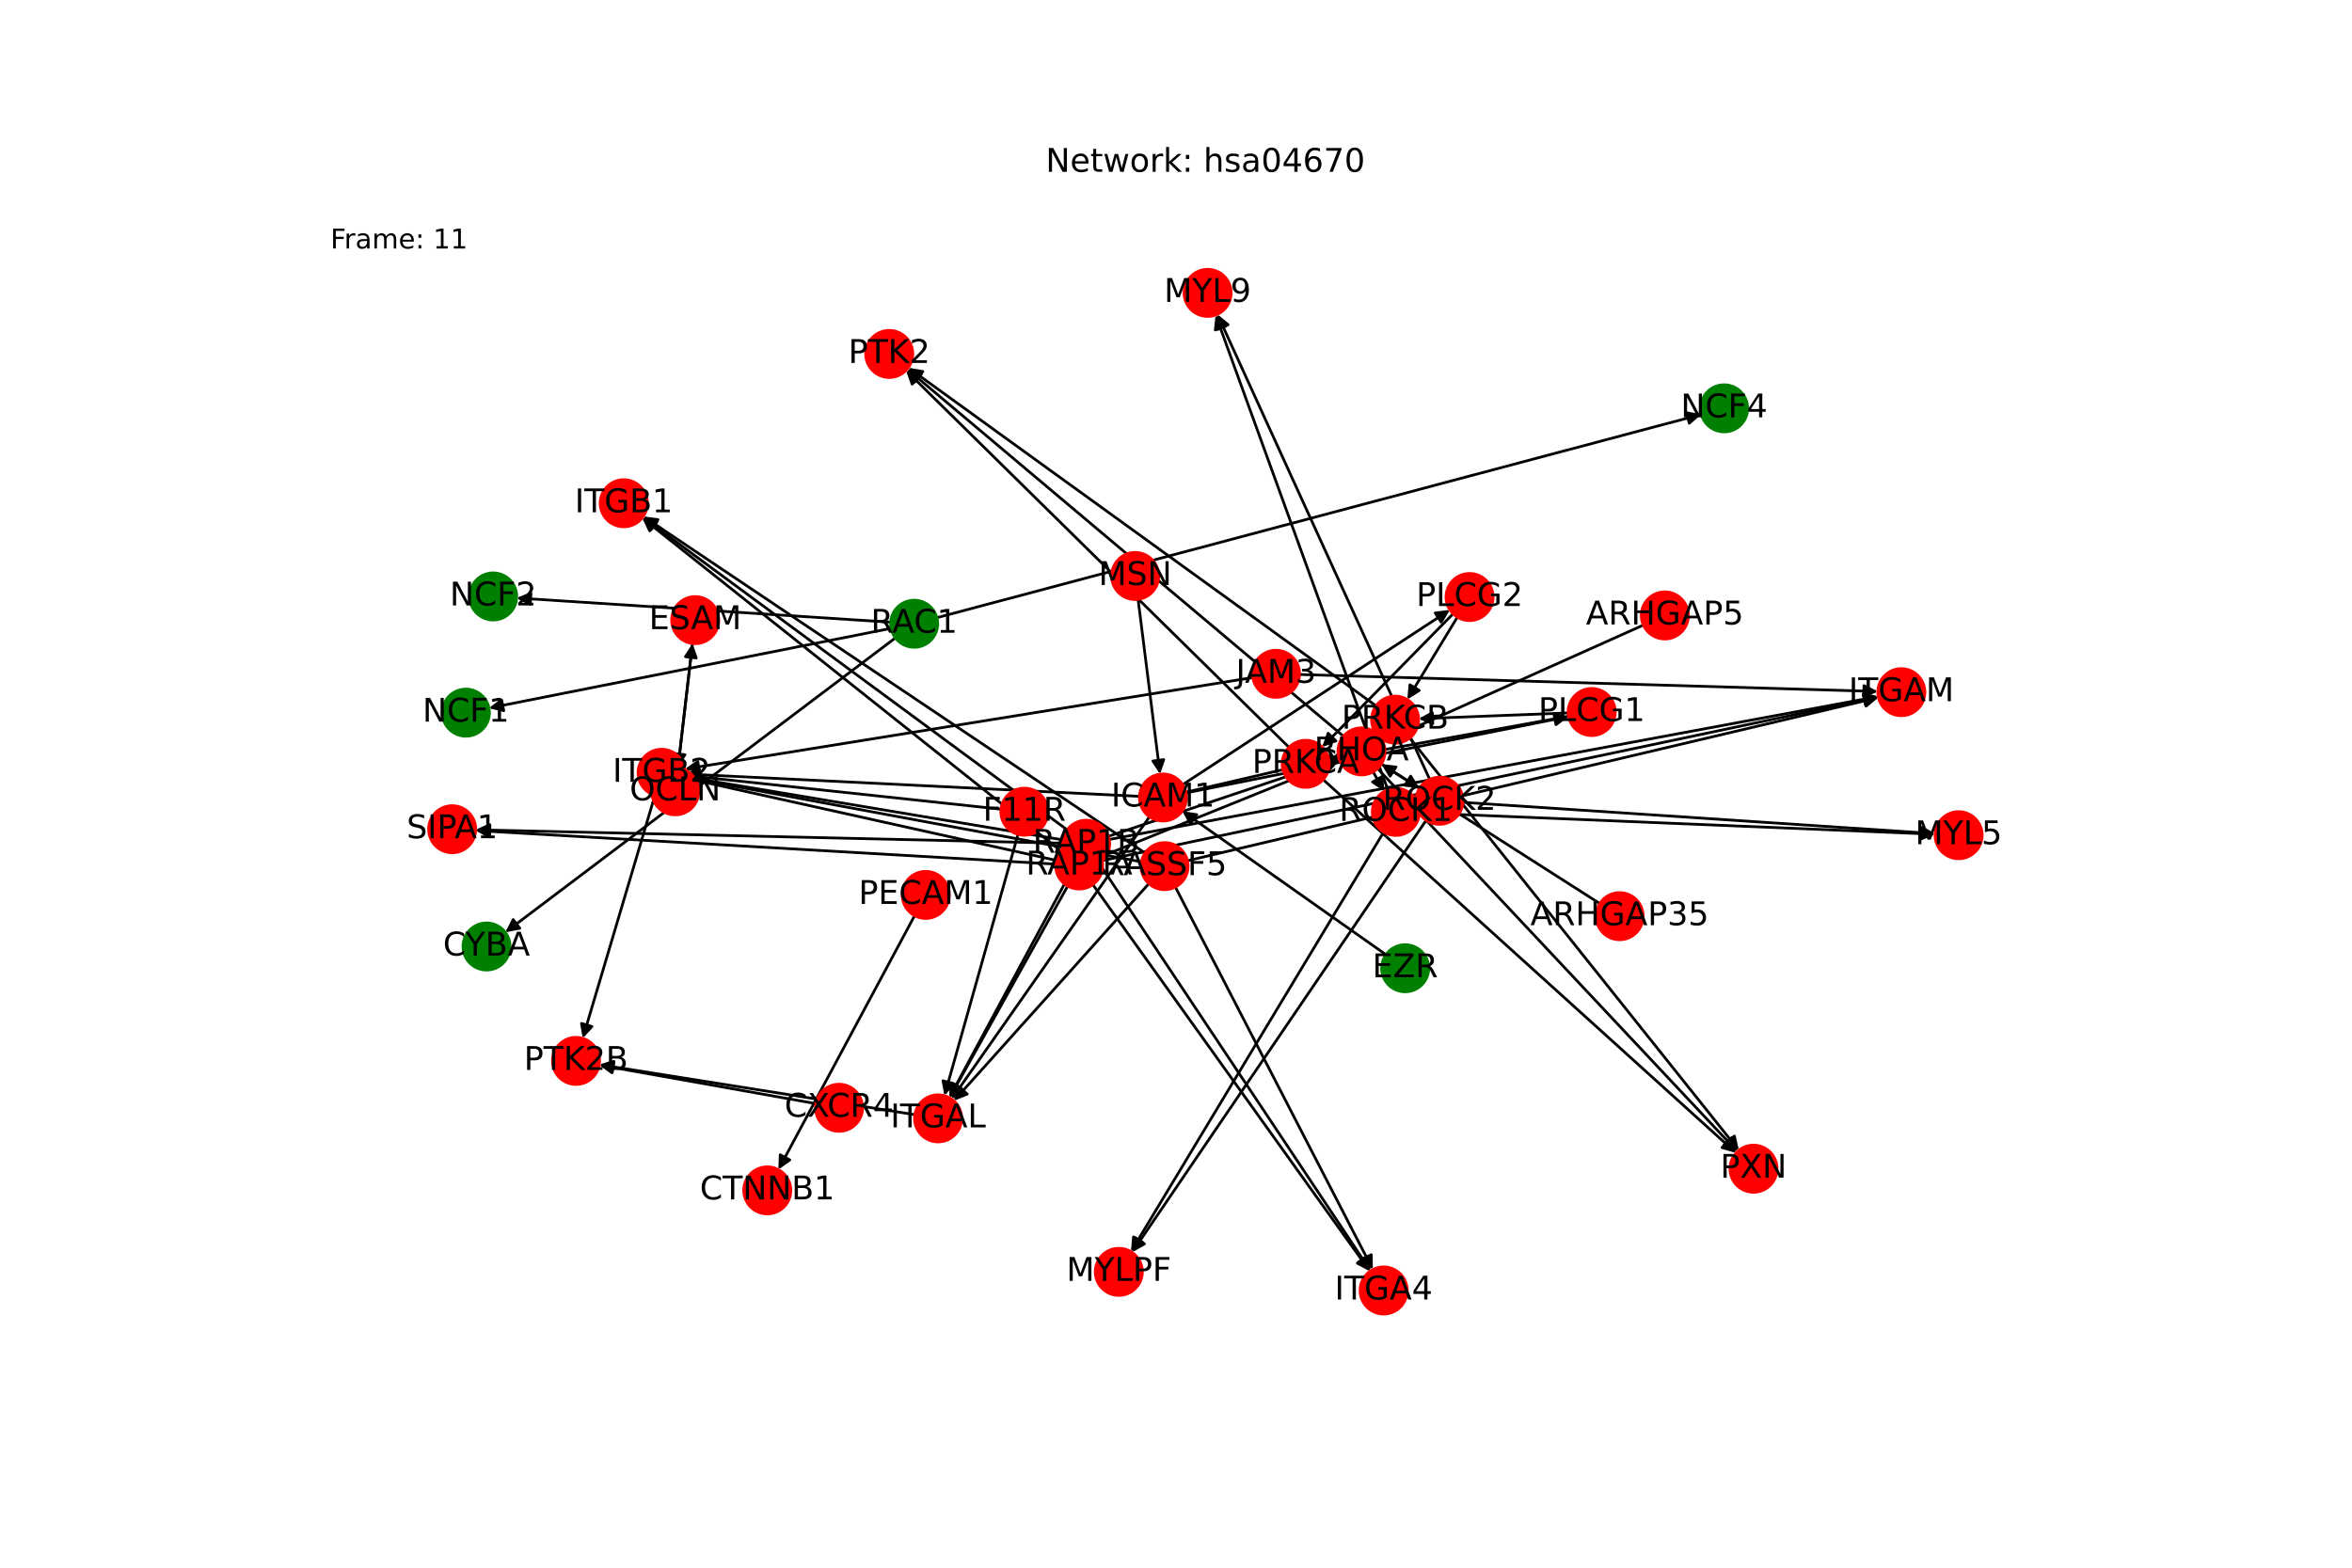<?xml version="1.0" encoding="utf-8" standalone="no"?>
<!DOCTYPE svg PUBLIC "-//W3C//DTD SVG 1.1//EN"
  "http://www.w3.org/Graphics/SVG/1.1/DTD/svg11.dtd">
<!-- Created with matplotlib (https://matplotlib.org/) -->
<svg height="576pt" version="1.1" viewBox="0 0 864 576" width="864pt" xmlns="http://www.w3.org/2000/svg" xmlns:xlink="http://www.w3.org/1999/xlink">
 <defs>
  <style type="text/css">*{stroke-linecap:butt;stroke-linejoin:round;}</style>
 </defs>
 <g id="figure_1">
  <g id="patch_1">
   <path d="M 0 576 
L 864 576 
L 864 0 
L 0 0 
z
" style="fill:#ffffff;"/>
  </g>
  <g id="axes_1">
   <g id="patch_2">
    <path clip-path="url(#p245604f7c2)" d="M 335.976 336.434 
Q 310.963 383.085 286.477 428.751 
" style="fill:none;stroke:#000000;stroke-linecap:round;"/>
    <path clip-path="url(#p245604f7c2)" d="M 290.13 426.171 
L 286.477 428.751 
L 286.605 424.28 
L 290.13 426.171 
z
" style="stroke:#000000;stroke-linecap:round;"/>
   </g>
   <g id="patch_3">
    <path clip-path="url(#p245604f7c2)" d="M 240.576 292.242 
Q 227.323 336.868 214.387 380.423 
" style="fill:none;stroke:#000000;stroke-linecap:round;"/>
    <path clip-path="url(#p245604f7c2)" d="M 217.443 377.158 
L 214.387 380.423 
L 213.609 376.019 
L 217.443 377.158 
z
" style="stroke:#000000;stroke-linecap:round;"/>
   </g>
   <g id="patch_4">
    <path clip-path="url(#p245604f7c2)" d="M 367.698 297.314 
Q 309.674 291.09 252.762 284.985 
" style="fill:none;stroke:#000000;stroke-linecap:round;"/>
    <path clip-path="url(#p245604f7c2)" d="M 256.526 287.401 
L 252.762 284.985 
L 256.952 283.423 
L 256.526 287.401 
z
" style="stroke:#000000;stroke-linecap:round;"/>
   </g>
   <g id="patch_5">
    <path clip-path="url(#p245604f7c2)" d="M 373.962 306.576 
Q 360.459 354.571 347.259 401.491 
" style="fill:none;stroke:#000000;stroke-linecap:round;"/>
    <path clip-path="url(#p245604f7c2)" d="M 350.268 398.182 
L 347.259 401.491 
L 346.417 397.099 
L 350.268 398.182 
z
" style="stroke:#000000;stroke-linecap:round;"/>
   </g>
   <g id="patch_6">
    <path clip-path="url(#p245604f7c2)" d="M 336.058 409.549 
Q 278.105 400.352 221.257 391.33 
" style="fill:none;stroke:#000000;stroke-linecap:round;"/>
    <path clip-path="url(#p245604f7c2)" d="M 224.894 393.932 
L 221.257 391.33 
L 225.521 389.982 
L 224.894 393.932 
z
" style="stroke:#000000;stroke-linecap:round;"/>
   </g>
   <g id="patch_7">
    <path clip-path="url(#p245604f7c2)" d="M 493.507 270.502 
Q 413.394 203.063 334.136 136.343 
" style="fill:none;stroke:#000000;stroke-linecap:round;"/>
    <path clip-path="url(#p245604f7c2)" d="M 335.908 140.449 
L 334.136 136.343 
L 338.484 137.389 
L 335.908 140.449 
z
" style="stroke:#000000;stroke-linecap:round;"/>
   </g>
   <g id="patch_8">
    <path clip-path="url(#p245604f7c2)" d="M 506.064 282.394 
Q 572.143 352.747 637.456 422.284 
" style="fill:none;stroke:#000000;stroke-linecap:round;"/>
    <path clip-path="url(#p245604f7c2)" d="M 636.175 417.999 
L 637.456 422.284 
L 633.26 420.738 
L 636.175 417.999 
z
" style="stroke:#000000;stroke-linecap:round;"/>
   </g>
   <g id="patch_9">
    <path clip-path="url(#p245604f7c2)" d="M 504.411 283.606 
Q 506.447 287.187 507.931 289.797 
" style="fill:none;stroke:#000000;stroke-linecap:round;"/>
    <path clip-path="url(#p245604f7c2)" d="M 507.693 285.331 
L 507.931 289.797 
L 504.215 287.308 
L 507.693 285.331 
z
" style="stroke:#000000;stroke-linecap:round;"/>
   </g>
   <g id="patch_10">
    <path clip-path="url(#p245604f7c2)" d="M 507.451 280.715 
Q 514.455 285.151 520.514 288.988 
" style="fill:none;stroke:#000000;stroke-linecap:round;"/>
    <path clip-path="url(#p245604f7c2)" d="M 518.205 285.159 
L 520.514 288.988 
L 516.065 288.538 
L 518.205 285.159 
z
" style="stroke:#000000;stroke-linecap:round;"/>
   </g>
   <g id="patch_11">
    <path clip-path="url(#p245604f7c2)" d="M 460.189 248.947 
Q 355.891 265.756 252.697 282.387 
" style="fill:none;stroke:#000000;stroke-linecap:round;"/>
    <path clip-path="url(#p245604f7c2)" d="M 256.964 283.725 
L 252.697 282.387 
L 256.328 279.776 
L 256.964 283.725 
z
" style="stroke:#000000;stroke-linecap:round;"/>
   </g>
   <g id="patch_12">
    <path clip-path="url(#p245604f7c2)" d="M 477.394 247.823 
Q 583.591 250.945 688.671 254.034 
" style="fill:none;stroke:#000000;stroke-linecap:round;"/>
    <path clip-path="url(#p245604f7c2)" d="M 684.732 251.918 
L 688.671 254.034 
L 684.614 255.916 
L 684.732 251.918 
z
" style="stroke:#000000;stroke-linecap:round;"/>
   </g>
   <g id="patch_13">
    <path clip-path="url(#p245604f7c2)" d="M 328.901 234.391 
Q 257.27 288.469 186.532 341.873 
" style="fill:none;stroke:#000000;stroke-linecap:round;"/>
    <path clip-path="url(#p245604f7c2)" d="M 190.93 341.059 
L 186.532 341.873 
L 188.519 337.867 
L 190.93 341.059 
z
" style="stroke:#000000;stroke-linecap:round;"/>
   </g>
   <g id="patch_14">
    <path clip-path="url(#p245604f7c2)" d="M 327.17 228.614 
Q 258.49 224.162 190.924 219.782 
" style="fill:none;stroke:#000000;stroke-linecap:round;"/>
    <path clip-path="url(#p245604f7c2)" d="M 194.787 222.037 
L 190.924 219.782 
L 195.045 218.045 
L 194.787 222.037 
z
" style="stroke:#000000;stroke-linecap:round;"/>
   </g>
   <g id="patch_15">
    <path clip-path="url(#p245604f7c2)" d="M 327.316 230.859 
Q 253.479 245.507 180.739 259.938 
" style="fill:none;stroke:#000000;stroke-linecap:round;"/>
    <path clip-path="url(#p245604f7c2)" d="M 185.052 261.121 
L 180.739 259.938 
L 184.273 257.198 
L 185.052 261.121 
z
" style="stroke:#000000;stroke-linecap:round;"/>
   </g>
   <g id="patch_16">
    <path clip-path="url(#p245604f7c2)" d="M 344.179 226.948 
Q 484.579 189.602 623.899 152.543 
" style="fill:none;stroke:#000000;stroke-linecap:round;"/>
    <path clip-path="url(#p245604f7c2)" d="M 619.519 151.639 
L 623.899 152.543 
L 620.547 155.504 
L 619.519 151.639 
z
" style="stroke:#000000;stroke-linecap:round;"/>
   </g>
   <g id="patch_17">
    <path clip-path="url(#p245604f7c2)" d="M 420.611 313.406 
Q 328.467 251.57 237.252 190.356 
" style="fill:none;stroke:#000000;stroke-linecap:round;"/>
    <path clip-path="url(#p245604f7c2)" d="M 239.459 194.246 
L 237.252 190.356 
L 241.688 190.925 
L 239.459 194.246 
z
" style="stroke:#000000;stroke-linecap:round;"/>
   </g>
   <g id="patch_18">
    <path clip-path="url(#p245604f7c2)" d="M 431.777 325.93 
Q 468.042 396.193 503.793 465.463 
" style="fill:none;stroke:#000000;stroke-linecap:round;"/>
    <path clip-path="url(#p245604f7c2)" d="M 503.736 460.991 
L 503.793 465.463 
L 500.181 462.825 
L 503.736 460.991 
z
" style="stroke:#000000;stroke-linecap:round;"/>
   </g>
   <g id="patch_19">
    <path clip-path="url(#p245604f7c2)" d="M 422.019 324.679 
Q 386.207 364.57 351.142 403.63 
" style="fill:none;stroke:#000000;stroke-linecap:round;"/>
    <path clip-path="url(#p245604f7c2)" d="M 355.303 401.989 
L 351.142 403.63 
L 352.326 399.317 
L 355.303 401.989 
z
" style="stroke:#000000;stroke-linecap:round;"/>
   </g>
   <g id="patch_20">
    <path clip-path="url(#p245604f7c2)" d="M 419.288 316.653 
Q 335.423 301.088 252.657 285.727 
" style="fill:none;stroke:#000000;stroke-linecap:round;"/>
    <path clip-path="url(#p245604f7c2)" d="M 256.225 288.424 
L 252.657 285.727 
L 256.955 284.491 
L 256.225 288.424 
z
" style="stroke:#000000;stroke-linecap:round;"/>
   </g>
   <g id="patch_21">
    <path clip-path="url(#p245604f7c2)" d="M 436.234 316.243 
Q 563.125 286.278 688.929 256.57 
" style="fill:none;stroke:#000000;stroke-linecap:round;"/>
    <path clip-path="url(#p245604f7c2)" d="M 684.576 255.542 
L 688.929 256.57 
L 685.496 259.435 
L 684.576 255.542 
z
" style="stroke:#000000;stroke-linecap:round;"/>
   </g>
   <g id="patch_22">
    <path clip-path="url(#p245604f7c2)" d="M 299.699 405.498 
Q 259.914 398.408 221.229 391.514 
" style="fill:none;stroke:#000000;stroke-linecap:round;"/>
    <path clip-path="url(#p245604f7c2)" d="M 224.816 394.184 
L 221.229 391.514 
L 225.518 390.246 
L 224.816 394.184 
z
" style="stroke:#000000;stroke-linecap:round;"/>
   </g>
   <g id="patch_23">
    <path clip-path="url(#p245604f7c2)" d="M 422.249 300.111 
Q 385.914 351.963 350.22 402.9 
" style="fill:none;stroke:#000000;stroke-linecap:round;"/>
    <path clip-path="url(#p245604f7c2)" d="M 354.154 400.772 
L 350.22 402.9 
L 350.878 398.476 
L 354.154 400.772 
z
" style="stroke:#000000;stroke-linecap:round;"/>
   </g>
   <g id="patch_24">
    <path clip-path="url(#p245604f7c2)" d="M 418.57 292.594 
Q 335.13 288.481 252.806 284.424 
" style="fill:none;stroke:#000000;stroke-linecap:round;"/>
    <path clip-path="url(#p245604f7c2)" d="M 256.703 286.619 
L 252.806 284.424 
L 256.9 282.623 
L 256.703 286.619 
z
" style="stroke:#000000;stroke-linecap:round;"/>
   </g>
   <g id="patch_25">
    <path clip-path="url(#p245604f7c2)" d="M 435.651 291.06 
Q 463.675 284.55 490.61 278.292 
" style="fill:none;stroke:#000000;stroke-linecap:round;"/>
    <path clip-path="url(#p245604f7c2)" d="M 486.261 277.249 
L 490.61 278.292 
L 487.166 281.146 
L 486.261 277.249 
z
" style="stroke:#000000;stroke-linecap:round;"/>
   </g>
   <g id="patch_26">
    <path clip-path="url(#p245604f7c2)" d="M 435.71 291.326 
Q 505.96 277.316 575.114 263.524 
" style="fill:none;stroke:#000000;stroke-linecap:round;"/>
    <path clip-path="url(#p245604f7c2)" d="M 570.8 262.345 
L 575.114 263.524 
L 571.582 266.267 
L 570.8 262.345 
z
" style="stroke:#000000;stroke-linecap:round;"/>
   </g>
   <g id="patch_27">
    <path clip-path="url(#p245604f7c2)" d="M 434.466 288.279 
Q 483.532 256.187 531.663 224.707 
" style="fill:none;stroke:#000000;stroke-linecap:round;"/>
    <path clip-path="url(#p245604f7c2)" d="M 527.22 225.223 
L 531.663 224.707 
L 529.41 228.571 
L 527.22 225.223 
z
" style="stroke:#000000;stroke-linecap:round;"/>
   </g>
   <g id="patch_28">
    <path clip-path="url(#p245604f7c2)" d="M 249.043 282.144 
Q 251.712 259.294 254.251 237.554 
" style="fill:none;stroke:#000000;stroke-linecap:round;"/>
    <path clip-path="url(#p245604f7c2)" d="M 251.8 241.295 
L 254.251 237.554 
L 255.773 241.759 
L 251.8 241.295 
z
" style="stroke:#000000;stroke-linecap:round;"/>
   </g>
   <g id="patch_29">
    <path clip-path="url(#p245604f7c2)" d="M 254.38 236.447 
Q 251.711 259.298 249.172 281.038 
" style="fill:none;stroke:#000000;stroke-linecap:round;"/>
    <path clip-path="url(#p245604f7c2)" d="M 251.623 277.297 
L 249.172 281.038 
L 247.65 276.833 
L 251.623 277.297 
z
" style="stroke:#000000;stroke-linecap:round;"/>
   </g>
   <g id="patch_30">
    <path clip-path="url(#p245604f7c2)" d="M 521.416 298.657 
Q 616.128 302.585 709.724 306.467 
" style="fill:none;stroke:#000000;stroke-linecap:round;"/>
    <path clip-path="url(#p245604f7c2)" d="M 705.81 304.303 
L 709.724 306.467 
L 705.644 308.299 
L 705.81 304.303 
z
" style="stroke:#000000;stroke-linecap:round;"/>
   </g>
   <g id="patch_31">
    <path clip-path="url(#p245604f7c2)" d="M 509.81 290.153 
Q 478.188 202.951 446.948 116.8 
" style="fill:none;stroke:#000000;stroke-linecap:round;"/>
    <path clip-path="url(#p245604f7c2)" d="M 446.431 121.242 
L 446.948 116.8 
L 450.191 119.879 
L 446.431 121.242 
z
" style="stroke:#000000;stroke-linecap:round;"/>
   </g>
   <g id="patch_32">
    <path clip-path="url(#p245604f7c2)" d="M 508.296 305.717 
Q 461.88 382.798 416.042 458.922 
" style="fill:none;stroke:#000000;stroke-linecap:round;"/>
    <path clip-path="url(#p245604f7c2)" d="M 419.818 456.527 
L 416.042 458.922 
L 416.392 454.463 
L 419.818 456.527 
z
" style="stroke:#000000;stroke-linecap:round;"/>
   </g>
   <g id="patch_33">
    <path clip-path="url(#p245604f7c2)" d="M 537.416 294.794 
Q 624.133 300.547 709.735 306.225 
" style="fill:none;stroke:#000000;stroke-linecap:round;"/>
    <path clip-path="url(#p245604f7c2)" d="M 705.877 303.964 
L 709.735 306.225 
L 705.612 307.956 
L 705.877 303.964 
z
" style="stroke:#000000;stroke-linecap:round;"/>
   </g>
   <g id="patch_34">
    <path clip-path="url(#p245604f7c2)" d="M 525.18 286.342 
Q 486.195 200.914 447.674 116.504 
" style="fill:none;stroke:#000000;stroke-linecap:round;"/>
    <path clip-path="url(#p245604f7c2)" d="M 447.515 120.973 
L 447.674 116.504 
L 451.154 119.312 
L 447.515 120.973 
z
" style="stroke:#000000;stroke-linecap:round;"/>
   </g>
   <g id="patch_35">
    <path clip-path="url(#p245604f7c2)" d="M 523.904 301.381 
Q 469.888 380.759 416.5 459.212 
" style="fill:none;stroke:#000000;stroke-linecap:round;"/>
    <path clip-path="url(#p245604f7c2)" d="M 420.404 457.03 
L 416.5 459.212 
L 417.097 454.78 
L 420.404 457.03 
z
" style="stroke:#000000;stroke-linecap:round;"/>
   </g>
   <g id="patch_36">
    <path clip-path="url(#p245604f7c2)" d="M 473.481 274.573 
Q 403.153 205.346 333.622 136.904 
" style="fill:none;stroke:#000000;stroke-linecap:round;"/>
    <path clip-path="url(#p245604f7c2)" d="M 335.07 141.135 
L 333.622 136.904 
L 337.876 138.285 
L 335.07 141.135 
z
" style="stroke:#000000;stroke-linecap:round;"/>
   </g>
   <g id="patch_37">
    <path clip-path="url(#p245604f7c2)" d="M 486.074 286.456 
Q 561.9 355.028 636.896 422.851 
" style="fill:none;stroke:#000000;stroke-linecap:round;"/>
    <path clip-path="url(#p245604f7c2)" d="M 635.271 418.684 
L 636.896 422.851 
L 632.588 421.651 
L 635.271 418.684 
z
" style="stroke:#000000;stroke-linecap:round;"/>
   </g>
   <g id="patch_38">
    <path clip-path="url(#p245604f7c2)" d="M 505.471 259.338 
Q 419.572 197.229 334.58 135.775 
" style="fill:none;stroke:#000000;stroke-linecap:round;"/>
    <path clip-path="url(#p245604f7c2)" d="M 336.649 139.74 
L 334.58 135.775 
L 338.993 136.498 
L 336.649 139.74 
z
" style="stroke:#000000;stroke-linecap:round;"/>
   </g>
   <g id="patch_39">
    <path clip-path="url(#p245604f7c2)" d="M 517.891 271.183 
Q 578.32 346.912 638.051 421.768 
" style="fill:none;stroke:#000000;stroke-linecap:round;"/>
    <path clip-path="url(#p245604f7c2)" d="M 637.12 417.394 
L 638.051 421.768 
L 633.993 419.889 
L 637.12 417.394 
z
" style="stroke:#000000;stroke-linecap:round;"/>
   </g>
   <g id="patch_40">
    <path clip-path="url(#p245604f7c2)" d="M 587.657 331.965 
Q 547.545 306.353 508.375 281.343 
" style="fill:none;stroke:#000000;stroke-linecap:round;"/>
    <path clip-path="url(#p245604f7c2)" d="M 510.67 285.181 
L 508.375 281.343 
L 512.823 281.81 
L 510.67 285.181 
z
" style="stroke:#000000;stroke-linecap:round;"/>
   </g>
   <g id="patch_41">
    <path clip-path="url(#p245604f7c2)" d="M 603.668 229.666 
Q 555.852 251.102 509.055 272.08 
" style="fill:none;stroke:#000000;stroke-linecap:round;"/>
    <path clip-path="url(#p245604f7c2)" d="M 513.524 272.269 
L 509.055 272.08 
L 511.887 268.619 
L 513.524 272.269 
z
" style="stroke:#000000;stroke-linecap:round;"/>
   </g>
   <g id="patch_42">
    <path clip-path="url(#p245604f7c2)" d="M 389.645 312.607 
Q 312.777 251.453 236.785 190.996 
" style="fill:none;stroke:#000000;stroke-linecap:round;"/>
    <path clip-path="url(#p245604f7c2)" d="M 238.67 195.051 
L 236.785 190.996 
L 241.16 191.921 
L 238.67 195.051 
z
" style="stroke:#000000;stroke-linecap:round;"/>
   </g>
   <g id="patch_43">
    <path clip-path="url(#p245604f7c2)" d="M 401.465 325.039 
Q 452.35 396.075 502.583 466.202 
" style="fill:none;stroke:#000000;stroke-linecap:round;"/>
    <path clip-path="url(#p245604f7c2)" d="M 501.879 461.785 
L 502.583 466.202 
L 498.627 464.115 
L 501.879 461.785 
z
" style="stroke:#000000;stroke-linecap:round;"/>
   </g>
   <g id="patch_44">
    <path clip-path="url(#p245604f7c2)" d="M 392.205 325.56 
Q 370.517 364.45 349.374 402.363 
" style="fill:none;stroke:#000000;stroke-linecap:round;"/>
    <path clip-path="url(#p245604f7c2)" d="M 353.069 399.844 
L 349.374 402.363 
L 349.576 397.896 
L 353.069 399.844 
z
" style="stroke:#000000;stroke-linecap:round;"/>
   </g>
   <g id="patch_45">
    <path clip-path="url(#p245604f7c2)" d="M 387.964 316.12 
Q 319.728 300.97 252.584 286.062 
" style="fill:none;stroke:#000000;stroke-linecap:round;"/>
    <path clip-path="url(#p245604f7c2)" d="M 256.056 288.881 
L 252.584 286.062 
L 256.923 284.976 
L 256.056 288.881 
z
" style="stroke:#000000;stroke-linecap:round;"/>
   </g>
   <g id="patch_46">
    <path clip-path="url(#p245604f7c2)" d="M 404.897 316.211 
Q 547.437 286.16 688.883 256.338 
" style="fill:none;stroke:#000000;stroke-linecap:round;"/>
    <path clip-path="url(#p245604f7c2)" d="M 684.557 255.206 
L 688.883 256.338 
L 685.382 259.12 
L 684.557 255.206 
z
" style="stroke:#000000;stroke-linecap:round;"/>
   </g>
   <g id="patch_47">
    <path clip-path="url(#p245604f7c2)" d="M 404.451 314.753 
Q 448.279 297.038 491.069 279.743 
" style="fill:none;stroke:#000000;stroke-linecap:round;"/>
    <path clip-path="url(#p245604f7c2)" d="M 486.611 279.388 
L 491.069 279.743 
L 488.11 283.096 
L 486.611 279.388 
z
" style="stroke:#000000;stroke-linecap:round;"/>
   </g>
   <g id="patch_48">
    <path clip-path="url(#p245604f7c2)" d="M 387.773 317.498 
Q 281.264 311.335 175.871 305.237 
" style="fill:none;stroke:#000000;stroke-linecap:round;"/>
    <path clip-path="url(#p245604f7c2)" d="M 179.748 307.465 
L 175.871 305.237 
L 179.98 303.472 
L 179.748 307.465 
z
" style="stroke:#000000;stroke-linecap:round;"/>
   </g>
   <g id="patch_49">
    <path clip-path="url(#p245604f7c2)" d="M 392.008 304.881 
Q 314.056 247.462 237.005 190.706 
" style="fill:none;stroke:#000000;stroke-linecap:round;"/>
    <path clip-path="url(#p245604f7c2)" d="M 239.039 194.689 
L 237.005 190.706 
L 241.411 191.468 
L 239.039 194.689 
z
" style="stroke:#000000;stroke-linecap:round;"/>
   </g>
   <g id="patch_50">
    <path clip-path="url(#p245604f7c2)" d="M 403.783 317.229 
Q 453.63 392.086 502.857 466.012 
" style="fill:none;stroke:#000000;stroke-linecap:round;"/>
    <path clip-path="url(#p245604f7c2)" d="M 502.305 461.574 
L 502.857 466.012 
L 498.976 463.792 
L 502.305 461.574 
z
" style="stroke:#000000;stroke-linecap:round;"/>
   </g>
   <g id="patch_51">
    <path clip-path="url(#p245604f7c2)" d="M 394.872 317.645 
Q 371.796 360.463 349.25 402.297 
" style="fill:none;stroke:#000000;stroke-linecap:round;"/>
    <path clip-path="url(#p245604f7c2)" d="M 352.908 399.725 
L 349.25 402.297 
L 349.387 397.827 
L 352.908 399.725 
z
" style="stroke:#000000;stroke-linecap:round;"/>
   </g>
   <g id="patch_52">
    <path clip-path="url(#p245604f7c2)" d="M 390.44 308.59 
Q 321.012 296.981 252.686 285.556 
" style="fill:none;stroke:#000000;stroke-linecap:round;"/>
    <path clip-path="url(#p245604f7c2)" d="M 256.301 288.188 
L 252.686 285.556 
L 256.961 284.243 
L 256.301 288.188 
z
" style="stroke:#000000;stroke-linecap:round;"/>
   </g>
   <g id="patch_53">
    <path clip-path="url(#p245604f7c2)" d="M 407.495 308.435 
Q 548.716 282.17 688.838 256.109 
" style="fill:none;stroke:#000000;stroke-linecap:round;"/>
    <path clip-path="url(#p245604f7c2)" d="M 684.539 254.874 
L 688.838 256.109 
L 685.271 258.807 
L 684.539 254.874 
z
" style="stroke:#000000;stroke-linecap:round;"/>
   </g>
   <g id="patch_54">
    <path clip-path="url(#p245604f7c2)" d="M 407.19 307.264 
Q 449.556 293.05 490.862 279.191 
" style="fill:none;stroke:#000000;stroke-linecap:round;"/>
    <path clip-path="url(#p245604f7c2)" d="M 486.433 278.567 
L 490.862 279.191 
L 487.706 282.359 
L 486.433 278.567 
z
" style="stroke:#000000;stroke-linecap:round;"/>
   </g>
   <g id="patch_55">
    <path clip-path="url(#p245604f7c2)" d="M 390.322 309.82 
Q 282.544 307.345 175.883 304.897 
" style="fill:none;stroke:#000000;stroke-linecap:round;"/>
    <path clip-path="url(#p245604f7c2)" d="M 179.836 306.988 
L 175.883 304.897 
L 179.928 302.989 
L 179.836 306.988 
z
" style="stroke:#000000;stroke-linecap:round;"/>
   </g>
   <g id="patch_56">
    <path clip-path="url(#p245604f7c2)" d="M 418.075 220.221 
Q 422.107 252.326 426 283.322 
" style="fill:none;stroke:#000000;stroke-linecap:round;"/>
    <path clip-path="url(#p245604f7c2)" d="M 427.486 279.104 
L 426 283.322 
L 423.517 279.602 
L 427.486 279.104 
z
" style="stroke:#000000;stroke-linecap:round;"/>
   </g>
   <g id="patch_57">
    <path clip-path="url(#p245604f7c2)" d="M 509.106 350.76 
Q 471.702 324.386 435.211 298.656 
" style="fill:none;stroke:#000000;stroke-linecap:round;"/>
    <path clip-path="url(#p245604f7c2)" d="M 437.328 302.596 
L 435.211 298.656 
L 439.633 299.327 
L 437.328 302.596 
z
" style="stroke:#000000;stroke-linecap:round;"/>
   </g>
   <g id="patch_58">
    <path clip-path="url(#p245604f7c2)" d="M 576.175 263.157 
Q 532.174 271.13 489.273 278.903 
" style="fill:none;stroke:#000000;stroke-linecap:round;"/>
    <path clip-path="url(#p245604f7c2)" d="M 493.566 280.158 
L 489.273 278.903 
L 492.852 276.222 
L 493.566 280.158 
z
" style="stroke:#000000;stroke-linecap:round;"/>
   </g>
   <g id="patch_59">
    <path clip-path="url(#p245604f7c2)" d="M 576.047 261.948 
Q 548.596 263.012 522.261 264.034 
" style="fill:none;stroke:#000000;stroke-linecap:round;"/>
    <path clip-path="url(#p245604f7c2)" d="M 526.335 265.877 
L 522.261 264.034 
L 526.18 261.88 
L 526.335 265.877 
z
" style="stroke:#000000;stroke-linecap:round;"/>
   </g>
   <g id="patch_60">
    <path clip-path="url(#p245604f7c2)" d="M 533.776 225.535 
Q 509.748 250.001 486.503 273.67 
" style="fill:none;stroke:#000000;stroke-linecap:round;"/>
    <path clip-path="url(#p245604f7c2)" d="M 490.733 272.217 
L 486.503 273.67 
L 487.879 269.415 
L 490.733 272.217 
z
" style="stroke:#000000;stroke-linecap:round;"/>
   </g>
   <g id="patch_61">
    <path clip-path="url(#p245604f7c2)" d="M 535.351 226.757 
Q 526.167 241.883 517.564 256.054 
" style="fill:none;stroke:#000000;stroke-linecap:round;"/>
    <path clip-path="url(#p245604f7c2)" d="M 521.349 253.673 
L 517.564 256.054 
L 517.93 251.597 
L 521.349 253.673 
z
" style="stroke:#000000;stroke-linecap:round;"/>
   </g>
   <g id="PathCollection_1">
    <defs>
     <path d="M 0 8.66 
C 2.297 8.66 4.5 7.748 6.124 6.124 
C 7.748 4.5 8.66 2.297 8.66 -0 
C 8.66 -2.297 7.748 -4.5 6.124 -6.124 
C 4.5 -7.748 2.297 -8.66 0 -8.66 
C -2.297 -8.66 -4.5 -7.748 -6.124 -6.124 
C -7.748 -4.5 -8.66 -2.297 -8.66 0 
C -8.66 2.297 -7.748 4.5 -6.124 6.124 
C -4.5 7.748 -2.297 8.66 0 8.66 
z
" id="C0_0_55ce54231c"/>
    </defs>
    <g clip-path="url(#p245604f7c2)">
     <use style="fill:#ff0000;stroke:#ff0000;" x="340.067" xlink:href="#C0_0_55ce54231c" y="328.804"/>
    </g>
    <g clip-path="url(#p245604f7c2)">
     <use style="fill:#ff0000;stroke:#ff0000;" x="243.041" xlink:href="#C0_0_55ce54231c" y="283.943"/>
    </g>
    <g clip-path="url(#p245604f7c2)">
     <use style="fill:#ff0000;stroke:#ff0000;" x="166.106" xlink:href="#C0_0_55ce54231c" y="304.672"/>
    </g>
    <g clip-path="url(#p245604f7c2)">
     <use style="fill:#ff0000;stroke:#ff0000;" x="376.308" xlink:href="#C0_0_55ce54231c" y="298.238"/>
    </g>
    <g clip-path="url(#p245604f7c2)">
     <use style="fill:#ff0000;stroke:#ff0000;" x="344.61" xlink:href="#C0_0_55ce54231c" y="410.906"/>
    </g>
    <g clip-path="url(#p245604f7c2)">
     <use style="fill:#ff0000;stroke:#ff0000;" x="229.133" xlink:href="#C0_0_55ce54231c" y="184.908"/>
    </g>
    <g clip-path="url(#p245604f7c2)">
     <use style="fill:#ff0000;stroke:#ff0000;" x="508.278" xlink:href="#C0_0_55ce54231c" y="474.153"/>
    </g>
    <g clip-path="url(#p245604f7c2)">
     <use style="fill:#ff0000;stroke:#ff0000;" x="698.447" xlink:href="#C0_0_55ce54231c" y="254.322"/>
    </g>
    <g clip-path="url(#p245604f7c2)">
     <use style="fill:#ff0000;stroke:#ff0000;" x="281.858" xlink:href="#C0_0_55ce54231c" y="437.366"/>
    </g>
    <g clip-path="url(#p245604f7c2)">
     <use style="fill:#ff0000;stroke:#ff0000;" x="326.653" xlink:href="#C0_0_55ce54231c" y="130.044"/>
    </g>
    <g clip-path="url(#p245604f7c2)">
     <use style="fill:#ff0000;stroke:#ff0000;" x="500.133" xlink:href="#C0_0_55ce54231c" y="276.08"/>
    </g>
    <g clip-path="url(#p245604f7c2)">
     <use style="fill:#ff0000;stroke:#ff0000;" x="468.74" xlink:href="#C0_0_55ce54231c" y="247.569"/>
    </g>
    <g clip-path="url(#p245604f7c2)">
     <use style="fill:#008000;stroke:#008000;" x="178.726" xlink:href="#C0_0_55ce54231c" y="347.766"/>
    </g>
    <g clip-path="url(#p245604f7c2)">
     <use style="fill:#008000;stroke:#008000;" x="181.169" xlink:href="#C0_0_55ce54231c" y="219.15"/>
    </g>
    <g clip-path="url(#p245604f7c2)">
     <use style="fill:#ff0000;stroke:#ff0000;" x="644.149" xlink:href="#C0_0_55ce54231c" y="429.409"/>
    </g>
    <g clip-path="url(#p245604f7c2)">
     <use style="fill:#008000;stroke:#008000;" x="171.145" xlink:href="#C0_0_55ce54231c" y="261.841"/>
    </g>
    <g clip-path="url(#p245604f7c2)">
     <use style="fill:#008000;stroke:#008000;" x="335.811" xlink:href="#C0_0_55ce54231c" y="229.174"/>
    </g>
    <g clip-path="url(#p245604f7c2)">
     <use style="fill:#008000;stroke:#008000;" x="633.35" xlink:href="#C0_0_55ce54231c" y="150.03"/>
    </g>
    <g clip-path="url(#p245604f7c2)">
     <use style="fill:#ff0000;stroke:#ff0000;" x="427.805" xlink:href="#C0_0_55ce54231c" y="318.234"/>
    </g>
    <g clip-path="url(#p245604f7c2)">
     <use style="fill:#ff0000;stroke:#ff0000;" x="211.603" xlink:href="#C0_0_55ce54231c" y="389.798"/>
    </g>
    <g clip-path="url(#p245604f7c2)">
     <use style="fill:#ff0000;stroke:#ff0000;" x="308.224" xlink:href="#C0_0_55ce54231c" y="407.017"/>
    </g>
    <g clip-path="url(#p245604f7c2)">
     <use style="fill:#ff0000;stroke:#ff0000;" x="427.218" xlink:href="#C0_0_55ce54231c" y="293.02"/>
    </g>
    <g clip-path="url(#p245604f7c2)">
     <use style="fill:#ff0000;stroke:#ff0000;" x="248.038" xlink:href="#C0_0_55ce54231c" y="290.749"/>
    </g>
    <g clip-path="url(#p245604f7c2)">
     <use style="fill:#ff0000;stroke:#ff0000;" x="255.385" xlink:href="#C0_0_55ce54231c" y="227.843"/>
    </g>
    <g clip-path="url(#p245604f7c2)">
     <use style="fill:#ff0000;stroke:#ff0000;" x="719.494" xlink:href="#C0_0_55ce54231c" y="306.872"/>
    </g>
    <g clip-path="url(#p245604f7c2)">
     <use style="fill:#ff0000;stroke:#ff0000;" x="443.614" xlink:href="#C0_0_55ce54231c" y="107.607"/>
    </g>
    <g clip-path="url(#p245604f7c2)">
     <use style="fill:#ff0000;stroke:#ff0000;" x="410.998" xlink:href="#C0_0_55ce54231c" y="467.298"/>
    </g>
    <g clip-path="url(#p245604f7c2)">
     <use style="fill:#ff0000;stroke:#ff0000;" x="512.763" xlink:href="#C0_0_55ce54231c" y="298.298"/>
    </g>
    <g clip-path="url(#p245604f7c2)">
     <use style="fill:#ff0000;stroke:#ff0000;" x="528.776" xlink:href="#C0_0_55ce54231c" y="294.221"/>
    </g>
    <g clip-path="url(#p245604f7c2)">
     <use style="fill:#ff0000;stroke:#ff0000;" x="479.651" xlink:href="#C0_0_55ce54231c" y="280.647"/>
    </g>
    <g clip-path="url(#p245604f7c2)">
     <use style="fill:#ff0000;stroke:#ff0000;" x="512.489" xlink:href="#C0_0_55ce54231c" y="264.413"/>
    </g>
    <g clip-path="url(#p245604f7c2)">
     <use style="fill:#ff0000;stroke:#ff0000;" x="594.959" xlink:href="#C0_0_55ce54231c" y="336.627"/>
    </g>
    <g clip-path="url(#p245604f7c2)">
     <use style="fill:#ff0000;stroke:#ff0000;" x="611.568" xlink:href="#C0_0_55ce54231c" y="226.125"/>
    </g>
    <g clip-path="url(#p245604f7c2)">
     <use style="fill:#ff0000;stroke:#ff0000;" x="396.422" xlink:href="#C0_0_55ce54231c" y="317.998"/>
    </g>
    <g clip-path="url(#p245604f7c2)">
     <use style="fill:#ff0000;stroke:#ff0000;" x="398.982" xlink:href="#C0_0_55ce54231c" y="310.018"/>
    </g>
    <g clip-path="url(#p245604f7c2)">
     <use style="fill:#ff0000;stroke:#ff0000;" x="416.996" xlink:href="#C0_0_55ce54231c" y="211.63"/>
    </g>
    <g clip-path="url(#p245604f7c2)">
     <use style="fill:#008000;stroke:#008000;" x="516.185" xlink:href="#C0_0_55ce54231c" y="355.751"/>
    </g>
    <g clip-path="url(#p245604f7c2)">
     <use style="fill:#ff0000;stroke:#ff0000;" x="584.699" xlink:href="#C0_0_55ce54231c" y="261.612"/>
    </g>
    <g clip-path="url(#p245604f7c2)">
     <use style="fill:#ff0000;stroke:#ff0000;" x="539.844" xlink:href="#C0_0_55ce54231c" y="219.357"/>
    </g>
   </g>
   <g id="text_1">
    <g clip-path="url(#p245604f7c2)">
     <!-- PECAM1 -->
     <g transform="translate(315.37 332.115)scale(0.12 -0.12)">
      <defs>
       <path d="M 19.672 64.797 
L 19.672 37.406 
L 32.078 37.406 
Q 38.969 37.406 42.719 40.969 
Q 46.484 44.531 46.484 51.125 
Q 46.484 57.672 42.719 61.234 
Q 38.969 64.797 32.078 64.797 
z
M 9.812 72.906 
L 32.078 72.906 
Q 44.344 72.906 50.609 67.359 
Q 56.891 61.812 56.891 51.125 
Q 56.891 40.328 50.609 34.812 
Q 44.344 29.297 32.078 29.297 
L 19.672 29.297 
L 19.672 0 
L 9.812 0 
z
" id="DejaVuSans-80"/>
       <path d="M 9.812 72.906 
L 55.906 72.906 
L 55.906 64.594 
L 19.672 64.594 
L 19.672 43.016 
L 54.391 43.016 
L 54.391 34.719 
L 19.672 34.719 
L 19.672 8.297 
L 56.781 8.297 
L 56.781 0 
L 9.812 0 
z
" id="DejaVuSans-69"/>
       <path d="M 64.406 67.281 
L 64.406 56.891 
Q 59.422 61.531 53.781 63.812 
Q 48.141 66.109 41.797 66.109 
Q 29.297 66.109 22.656 58.469 
Q 16.016 50.828 16.016 36.375 
Q 16.016 21.969 22.656 14.328 
Q 29.297 6.688 41.797 6.688 
Q 48.141 6.688 53.781 8.984 
Q 59.422 11.281 64.406 15.922 
L 64.406 5.609 
Q 59.234 2.094 53.438 0.328 
Q 47.656 -1.422 41.219 -1.422 
Q 24.656 -1.422 15.125 8.703 
Q 5.609 18.844 5.609 36.375 
Q 5.609 53.953 15.125 64.078 
Q 24.656 74.219 41.219 74.219 
Q 47.75 74.219 53.531 72.484 
Q 59.328 70.75 64.406 67.281 
z
" id="DejaVuSans-67"/>
       <path d="M 34.188 63.188 
L 20.797 26.906 
L 47.609 26.906 
z
M 28.609 72.906 
L 39.797 72.906 
L 67.578 0 
L 57.328 0 
L 50.688 18.703 
L 17.828 18.703 
L 11.188 0 
L 0.781 0 
z
" id="DejaVuSans-65"/>
       <path d="M 9.812 72.906 
L 24.516 72.906 
L 43.109 23.297 
L 61.812 72.906 
L 76.516 72.906 
L 76.516 0 
L 66.891 0 
L 66.891 64.016 
L 48.094 14.016 
L 38.188 14.016 
L 19.391 64.016 
L 19.391 0 
L 9.812 0 
z
" id="DejaVuSans-77"/>
       <path d="M 12.406 8.297 
L 28.516 8.297 
L 28.516 63.922 
L 10.984 60.406 
L 10.984 69.391 
L 28.422 72.906 
L 38.281 72.906 
L 38.281 8.297 
L 54.391 8.297 
L 54.391 0 
L 12.406 0 
z
" id="DejaVuSans-49"/>
      </defs>
      <use xlink:href="#DejaVuSans-80"/>
      <use x="60.303" xlink:href="#DejaVuSans-69"/>
      <use x="123.486" xlink:href="#DejaVuSans-67"/>
      <use x="193.311" xlink:href="#DejaVuSans-65"/>
      <use x="261.719" xlink:href="#DejaVuSans-77"/>
      <use x="347.998" xlink:href="#DejaVuSans-49"/>
     </g>
    </g>
   </g>
   <g id="text_2">
    <g clip-path="url(#p245604f7c2)">
     <!-- ITGB2 -->
     <g transform="translate(225.023 287.254)scale(0.12 -0.12)">
      <defs>
       <path d="M 9.812 72.906 
L 19.672 72.906 
L 19.672 0 
L 9.812 0 
z
" id="DejaVuSans-73"/>
       <path d="M -0.297 72.906 
L 61.375 72.906 
L 61.375 64.594 
L 35.5 64.594 
L 35.5 0 
L 25.594 0 
L 25.594 64.594 
L -0.297 64.594 
z
" id="DejaVuSans-84"/>
       <path d="M 59.516 10.406 
L 59.516 29.984 
L 43.406 29.984 
L 43.406 38.094 
L 69.281 38.094 
L 69.281 6.781 
Q 63.578 2.734 56.688 0.656 
Q 49.812 -1.422 42 -1.422 
Q 24.906 -1.422 15.25 8.562 
Q 5.609 18.562 5.609 36.375 
Q 5.609 54.25 15.25 64.234 
Q 24.906 74.219 42 74.219 
Q 49.125 74.219 55.547 72.453 
Q 61.969 70.703 67.391 67.281 
L 67.391 56.781 
Q 61.922 61.422 55.766 63.766 
Q 49.609 66.109 42.828 66.109 
Q 29.438 66.109 22.719 58.641 
Q 16.016 51.172 16.016 36.375 
Q 16.016 21.625 22.719 14.156 
Q 29.438 6.688 42.828 6.688 
Q 48.047 6.688 52.141 7.594 
Q 56.25 8.5 59.516 10.406 
z
" id="DejaVuSans-71"/>
       <path d="M 19.672 34.812 
L 19.672 8.109 
L 35.5 8.109 
Q 43.453 8.109 47.281 11.406 
Q 51.125 14.703 51.125 21.484 
Q 51.125 28.328 47.281 31.562 
Q 43.453 34.812 35.5 34.812 
z
M 19.672 64.797 
L 19.672 42.828 
L 34.281 42.828 
Q 41.5 42.828 45.031 45.531 
Q 48.578 48.25 48.578 53.812 
Q 48.578 59.328 45.031 62.062 
Q 41.5 64.797 34.281 64.797 
z
M 9.812 72.906 
L 35.016 72.906 
Q 46.297 72.906 52.391 68.219 
Q 58.5 63.531 58.5 54.891 
Q 58.5 48.188 55.375 44.234 
Q 52.25 40.281 46.188 39.312 
Q 53.469 37.75 57.5 32.781 
Q 61.531 27.828 61.531 20.406 
Q 61.531 10.641 54.891 5.312 
Q 48.25 0 35.984 0 
L 9.812 0 
z
" id="DejaVuSans-66"/>
       <path d="M 19.188 8.297 
L 53.609 8.297 
L 53.609 0 
L 7.328 0 
L 7.328 8.297 
Q 12.938 14.109 22.625 23.891 
Q 32.328 33.688 34.812 36.531 
Q 39.547 41.844 41.422 45.531 
Q 43.312 49.219 43.312 52.781 
Q 43.312 58.594 39.234 62.25 
Q 35.156 65.922 28.609 65.922 
Q 23.969 65.922 18.812 64.312 
Q 13.672 62.703 7.812 59.422 
L 7.812 69.391 
Q 13.766 71.781 18.938 73 
Q 24.125 74.219 28.422 74.219 
Q 39.75 74.219 46.484 68.547 
Q 53.219 62.891 53.219 53.422 
Q 53.219 48.922 51.531 44.891 
Q 49.859 40.875 45.406 35.406 
Q 44.188 33.984 37.641 27.219 
Q 31.109 20.453 19.188 8.297 
z
" id="DejaVuSans-50"/>
      </defs>
      <use xlink:href="#DejaVuSans-73"/>
      <use x="29.492" xlink:href="#DejaVuSans-84"/>
      <use x="90.576" xlink:href="#DejaVuSans-71"/>
      <use x="168.066" xlink:href="#DejaVuSans-66"/>
      <use x="236.67" xlink:href="#DejaVuSans-50"/>
     </g>
    </g>
   </g>
   <g id="text_3">
    <g clip-path="url(#p245604f7c2)">
     <!-- SIPA1 -->
     <g transform="translate(149.37 307.984)scale(0.12 -0.12)">
      <defs>
       <path d="M 53.516 70.516 
L 53.516 60.891 
Q 47.906 63.578 42.922 64.891 
Q 37.938 66.219 33.297 66.219 
Q 25.25 66.219 20.875 63.094 
Q 16.5 59.969 16.5 54.203 
Q 16.5 49.359 19.406 46.891 
Q 22.312 44.438 30.422 42.922 
L 36.375 41.703 
Q 47.406 39.594 52.656 34.297 
Q 57.906 29 57.906 20.125 
Q 57.906 9.516 50.797 4.047 
Q 43.703 -1.422 29.984 -1.422 
Q 24.812 -1.422 18.969 -0.25 
Q 13.141 0.922 6.891 3.219 
L 6.891 13.375 
Q 12.891 10.016 18.656 8.297 
Q 24.422 6.594 29.984 6.594 
Q 38.422 6.594 43.016 9.906 
Q 47.609 13.234 47.609 19.391 
Q 47.609 24.75 44.312 27.781 
Q 41.016 30.812 33.5 32.328 
L 27.484 33.5 
Q 16.453 35.688 11.516 40.375 
Q 6.594 45.062 6.594 53.422 
Q 6.594 63.094 13.406 68.656 
Q 20.219 74.219 32.172 74.219 
Q 37.312 74.219 42.625 73.281 
Q 47.953 72.359 53.516 70.516 
z
" id="DejaVuSans-83"/>
      </defs>
      <use xlink:href="#DejaVuSans-83"/>
      <use x="63.477" xlink:href="#DejaVuSans-73"/>
      <use x="92.969" xlink:href="#DejaVuSans-80"/>
      <use x="146.896" xlink:href="#DejaVuSans-65"/>
      <use x="215.305" xlink:href="#DejaVuSans-49"/>
     </g>
    </g>
   </g>
   <g id="text_4">
    <g clip-path="url(#p245604f7c2)">
     <!-- F11R -->
     <g transform="translate(361.053 301.549)scale(0.12 -0.12)">
      <defs>
       <path d="M 9.812 72.906 
L 51.703 72.906 
L 51.703 64.594 
L 19.672 64.594 
L 19.672 43.109 
L 48.578 43.109 
L 48.578 34.812 
L 19.672 34.812 
L 19.672 0 
L 9.812 0 
z
" id="DejaVuSans-70"/>
       <path d="M 44.391 34.188 
Q 47.562 33.109 50.562 29.594 
Q 53.562 26.078 56.594 19.922 
L 66.609 0 
L 56 0 
L 46.688 18.703 
Q 43.062 26.031 39.672 28.422 
Q 36.281 30.812 30.422 30.812 
L 19.672 30.812 
L 19.672 0 
L 9.812 0 
L 9.812 72.906 
L 32.078 72.906 
Q 44.578 72.906 50.734 67.672 
Q 56.891 62.453 56.891 51.906 
Q 56.891 45.016 53.688 40.469 
Q 50.484 35.938 44.391 34.188 
z
M 19.672 64.797 
L 19.672 38.922 
L 32.078 38.922 
Q 39.203 38.922 42.844 42.219 
Q 46.484 45.516 46.484 51.906 
Q 46.484 58.297 42.844 61.547 
Q 39.203 64.797 32.078 64.797 
z
" id="DejaVuSans-82"/>
      </defs>
      <use xlink:href="#DejaVuSans-70"/>
      <use x="57.52" xlink:href="#DejaVuSans-49"/>
      <use x="121.143" xlink:href="#DejaVuSans-49"/>
      <use x="184.766" xlink:href="#DejaVuSans-82"/>
     </g>
    </g>
   </g>
   <g id="text_5">
    <g clip-path="url(#p245604f7c2)">
     <!-- ITGAL -->
     <g transform="translate(327.079 414.217)scale(0.12 -0.12)">
      <defs>
       <path d="M 9.812 72.906 
L 19.672 72.906 
L 19.672 8.297 
L 55.172 8.297 
L 55.172 0 
L 9.812 0 
z
" id="DejaVuSans-76"/>
      </defs>
      <use xlink:href="#DejaVuSans-73"/>
      <use x="29.492" xlink:href="#DejaVuSans-84"/>
      <use x="90.576" xlink:href="#DejaVuSans-71"/>
      <use x="168.066" xlink:href="#DejaVuSans-65"/>
      <use x="236.475" xlink:href="#DejaVuSans-76"/>
     </g>
    </g>
   </g>
   <g id="text_6">
    <g clip-path="url(#p245604f7c2)">
     <!-- ITGB1 -->
     <g transform="translate(211.115 188.219)scale(0.12 -0.12)">
      <use xlink:href="#DejaVuSans-73"/>
      <use x="29.492" xlink:href="#DejaVuSans-84"/>
      <use x="90.576" xlink:href="#DejaVuSans-71"/>
      <use x="168.066" xlink:href="#DejaVuSans-66"/>
      <use x="236.67" xlink:href="#DejaVuSans-49"/>
     </g>
    </g>
   </g>
   <g id="text_7">
    <g clip-path="url(#p245604f7c2)">
     <!-- ITGA4 -->
     <g transform="translate(490.272 477.464)scale(0.12 -0.12)">
      <defs>
       <path d="M 37.797 64.312 
L 12.891 25.391 
L 37.797 25.391 
z
M 35.203 72.906 
L 47.609 72.906 
L 47.609 25.391 
L 58.016 25.391 
L 58.016 17.188 
L 47.609 17.188 
L 47.609 0 
L 37.797 0 
L 37.797 17.188 
L 4.891 17.188 
L 4.891 26.703 
z
" id="DejaVuSans-52"/>
      </defs>
      <use xlink:href="#DejaVuSans-73"/>
      <use x="29.492" xlink:href="#DejaVuSans-84"/>
      <use x="90.576" xlink:href="#DejaVuSans-71"/>
      <use x="168.066" xlink:href="#DejaVuSans-65"/>
      <use x="236.475" xlink:href="#DejaVuSans-52"/>
     </g>
    </g>
   </g>
   <g id="text_8">
    <g clip-path="url(#p245604f7c2)">
     <!-- ITGAM -->
     <g transform="translate(679.082 257.633)scale(0.12 -0.12)">
      <use xlink:href="#DejaVuSans-73"/>
      <use x="29.492" xlink:href="#DejaVuSans-84"/>
      <use x="90.576" xlink:href="#DejaVuSans-71"/>
      <use x="168.066" xlink:href="#DejaVuSans-65"/>
      <use x="236.475" xlink:href="#DejaVuSans-77"/>
     </g>
    </g>
   </g>
   <g id="text_9">
    <g clip-path="url(#p245604f7c2)">
     <!-- CTNNB1 -->
     <g transform="translate(257.092 440.677)scale(0.12 -0.12)">
      <defs>
       <path d="M 9.812 72.906 
L 23.094 72.906 
L 55.422 11.922 
L 55.422 72.906 
L 64.984 72.906 
L 64.984 0 
L 51.703 0 
L 19.391 60.984 
L 19.391 0 
L 9.812 0 
z
" id="DejaVuSans-78"/>
      </defs>
      <use xlink:href="#DejaVuSans-67"/>
      <use x="69.824" xlink:href="#DejaVuSans-84"/>
      <use x="130.908" xlink:href="#DejaVuSans-78"/>
      <use x="205.713" xlink:href="#DejaVuSans-78"/>
      <use x="280.518" xlink:href="#DejaVuSans-66"/>
      <use x="349.121" xlink:href="#DejaVuSans-49"/>
     </g>
    </g>
   </g>
   <g id="text_10">
    <g clip-path="url(#p245604f7c2)">
     <!-- PTK2 -->
     <g transform="translate(311.618 133.355)scale(0.12 -0.12)">
      <defs>
       <path d="M 9.812 72.906 
L 19.672 72.906 
L 19.672 42.094 
L 52.391 72.906 
L 65.094 72.906 
L 28.906 38.922 
L 67.672 0 
L 54.688 0 
L 19.672 35.109 
L 19.672 0 
L 9.812 0 
z
" id="DejaVuSans-75"/>
      </defs>
      <use xlink:href="#DejaVuSans-80"/>
      <use x="60.303" xlink:href="#DejaVuSans-84"/>
      <use x="121.387" xlink:href="#DejaVuSans-75"/>
      <use x="186.963" xlink:href="#DejaVuSans-50"/>
     </g>
    </g>
   </g>
   <g id="text_11">
    <g clip-path="url(#p245604f7c2)">
     <!-- RHOA -->
     <g transform="translate(482.729 279.391)scale(0.12 -0.12)">
      <defs>
       <path d="M 9.812 72.906 
L 19.672 72.906 
L 19.672 43.016 
L 55.516 43.016 
L 55.516 72.906 
L 65.375 72.906 
L 65.375 0 
L 55.516 0 
L 55.516 34.719 
L 19.672 34.719 
L 19.672 0 
L 9.812 0 
z
" id="DejaVuSans-72"/>
       <path d="M 39.406 66.219 
Q 28.656 66.219 22.328 58.203 
Q 16.016 50.203 16.016 36.375 
Q 16.016 22.609 22.328 14.594 
Q 28.656 6.594 39.406 6.594 
Q 50.141 6.594 56.422 14.594 
Q 62.703 22.609 62.703 36.375 
Q 62.703 50.203 56.422 58.203 
Q 50.141 66.219 39.406 66.219 
z
M 39.406 74.219 
Q 54.734 74.219 63.906 63.938 
Q 73.094 53.656 73.094 36.375 
Q 73.094 19.141 63.906 8.859 
Q 54.734 -1.422 39.406 -1.422 
Q 24.031 -1.422 14.812 8.828 
Q 5.609 19.094 5.609 36.375 
Q 5.609 53.656 14.812 63.938 
Q 24.031 74.219 39.406 74.219 
z
" id="DejaVuSans-79"/>
      </defs>
      <use xlink:href="#DejaVuSans-82"/>
      <use x="69.482" xlink:href="#DejaVuSans-72"/>
      <use x="144.678" xlink:href="#DejaVuSans-79"/>
      <use x="221.639" xlink:href="#DejaVuSans-65"/>
     </g>
    </g>
   </g>
   <g id="text_12">
    <g clip-path="url(#p245604f7c2)">
     <!-- JAM3 -->
     <g transform="translate(453.976 250.88)scale(0.12 -0.12)">
      <defs>
       <path d="M 9.812 72.906 
L 19.672 72.906 
L 19.672 5.078 
Q 19.672 -8.109 14.672 -14.062 
Q 9.672 -20.016 -1.422 -20.016 
L -5.172 -20.016 
L -5.172 -11.719 
L -2.094 -11.719 
Q 4.438 -11.719 7.125 -8.047 
Q 9.812 -4.391 9.812 5.078 
z
" id="DejaVuSans-74"/>
       <path d="M 40.578 39.312 
Q 47.656 37.797 51.625 33 
Q 55.609 28.219 55.609 21.188 
Q 55.609 10.406 48.188 4.484 
Q 40.766 -1.422 27.094 -1.422 
Q 22.516 -1.422 17.656 -0.516 
Q 12.797 0.391 7.625 2.203 
L 7.625 11.719 
Q 11.719 9.328 16.594 8.109 
Q 21.484 6.891 26.812 6.891 
Q 36.078 6.891 40.938 10.547 
Q 45.797 14.203 45.797 21.188 
Q 45.797 27.641 41.281 31.266 
Q 36.766 34.906 28.719 34.906 
L 20.219 34.906 
L 20.219 43.016 
L 29.109 43.016 
Q 36.375 43.016 40.234 45.922 
Q 44.094 48.828 44.094 54.297 
Q 44.094 59.906 40.109 62.906 
Q 36.141 65.922 28.719 65.922 
Q 24.656 65.922 20.016 65.031 
Q 15.375 64.156 9.812 62.312 
L 9.812 71.094 
Q 15.438 72.656 20.344 73.438 
Q 25.25 74.219 29.594 74.219 
Q 40.828 74.219 47.359 69.109 
Q 53.906 64.016 53.906 55.328 
Q 53.906 49.266 50.438 45.094 
Q 46.969 40.922 40.578 39.312 
z
" id="DejaVuSans-51"/>
      </defs>
      <use xlink:href="#DejaVuSans-74"/>
      <use x="27.742" xlink:href="#DejaVuSans-65"/>
      <use x="96.15" xlink:href="#DejaVuSans-77"/>
      <use x="182.43" xlink:href="#DejaVuSans-51"/>
     </g>
    </g>
   </g>
   <g id="text_13">
    <g clip-path="url(#p245604f7c2)">
     <!-- CYBA -->
     <g transform="translate(162.756 351.078)scale(0.12 -0.12)">
      <defs>
       <path d="M -0.203 72.906 
L 10.406 72.906 
L 30.609 42.922 
L 50.688 72.906 
L 61.281 72.906 
L 35.5 34.719 
L 35.5 0 
L 25.594 0 
L 25.594 34.719 
z
" id="DejaVuSans-89"/>
      </defs>
      <use xlink:href="#DejaVuSans-67"/>
      <use x="68.074" xlink:href="#DejaVuSans-89"/>
      <use x="129.158" xlink:href="#DejaVuSans-66"/>
      <use x="197.762" xlink:href="#DejaVuSans-65"/>
     </g>
    </g>
   </g>
   <g id="text_14">
    <g clip-path="url(#p245604f7c2)">
     <!-- NCF2 -->
     <g transform="translate(165.222 222.461)scale(0.12 -0.12)">
      <use xlink:href="#DejaVuSans-78"/>
      <use x="74.805" xlink:href="#DejaVuSans-67"/>
      <use x="144.629" xlink:href="#DejaVuSans-70"/>
      <use x="202.148" xlink:href="#DejaVuSans-50"/>
     </g>
    </g>
   </g>
   <g id="text_15">
    <g clip-path="url(#p245604f7c2)">
     <!-- PXN -->
     <g transform="translate(631.932 432.721)scale(0.12 -0.12)">
      <defs>
       <path d="M 6.297 72.906 
L 16.891 72.906 
L 35.016 45.797 
L 53.219 72.906 
L 63.812 72.906 
L 40.375 37.891 
L 65.375 0 
L 54.781 0 
L 34.281 31 
L 13.625 0 
L 2.984 0 
L 29 38.922 
z
" id="DejaVuSans-88"/>
      </defs>
      <use xlink:href="#DejaVuSans-80"/>
      <use x="60.303" xlink:href="#DejaVuSans-88"/>
      <use x="128.809" xlink:href="#DejaVuSans-78"/>
     </g>
    </g>
   </g>
   <g id="text_16">
    <g clip-path="url(#p245604f7c2)">
     <!-- NCF1 -->
     <g transform="translate(155.198 265.153)scale(0.12 -0.12)">
      <use xlink:href="#DejaVuSans-78"/>
      <use x="74.805" xlink:href="#DejaVuSans-67"/>
      <use x="144.629" xlink:href="#DejaVuSans-70"/>
      <use x="202.148" xlink:href="#DejaVuSans-49"/>
     </g>
    </g>
   </g>
   <g id="text_17">
    <g clip-path="url(#p245604f7c2)">
     <!-- RAC1 -->
     <g transform="translate(319.876 232.485)scale(0.12 -0.12)">
      <use xlink:href="#DejaVuSans-82"/>
      <use x="65.482" xlink:href="#DejaVuSans-65"/>
      <use x="132.141" xlink:href="#DejaVuSans-67"/>
      <use x="201.965" xlink:href="#DejaVuSans-49"/>
     </g>
    </g>
   </g>
   <g id="text_18">
    <g clip-path="url(#p245604f7c2)">
     <!-- NCF4 -->
     <g transform="translate(617.403 153.341)scale(0.12 -0.12)">
      <use xlink:href="#DejaVuSans-78"/>
      <use x="74.805" xlink:href="#DejaVuSans-67"/>
      <use x="144.629" xlink:href="#DejaVuSans-70"/>
      <use x="202.148" xlink:href="#DejaVuSans-52"/>
     </g>
    </g>
   </g>
   <g id="text_19">
    <g clip-path="url(#p245604f7c2)">
     <!-- RASSF5 -->
     <g transform="translate(404.885 321.545)scale(0.12 -0.12)">
      <defs>
       <path d="M 10.797 72.906 
L 49.516 72.906 
L 49.516 64.594 
L 19.828 64.594 
L 19.828 46.734 
Q 21.969 47.469 24.109 47.828 
Q 26.266 48.188 28.422 48.188 
Q 40.625 48.188 47.75 41.5 
Q 54.891 34.812 54.891 23.391 
Q 54.891 11.625 47.562 5.094 
Q 40.234 -1.422 26.906 -1.422 
Q 22.312 -1.422 17.547 -0.641 
Q 12.797 0.141 7.719 1.703 
L 7.719 11.625 
Q 12.109 9.234 16.797 8.062 
Q 21.484 6.891 26.703 6.891 
Q 35.156 6.891 40.078 11.328 
Q 45.016 15.766 45.016 23.391 
Q 45.016 31 40.078 35.438 
Q 35.156 39.891 26.703 39.891 
Q 22.75 39.891 18.812 39.016 
Q 14.891 38.141 10.797 36.281 
z
" id="DejaVuSans-53"/>
      </defs>
      <use xlink:href="#DejaVuSans-82"/>
      <use x="65.482" xlink:href="#DejaVuSans-65"/>
      <use x="133.891" xlink:href="#DejaVuSans-83"/>
      <use x="197.367" xlink:href="#DejaVuSans-83"/>
      <use x="260.844" xlink:href="#DejaVuSans-70"/>
      <use x="318.363" xlink:href="#DejaVuSans-53"/>
     </g>
    </g>
   </g>
   <g id="text_20">
    <g clip-path="url(#p245604f7c2)">
     <!-- PTK2B -->
     <g transform="translate(192.452 393.109)scale(0.12 -0.12)">
      <use xlink:href="#DejaVuSans-80"/>
      <use x="60.303" xlink:href="#DejaVuSans-84"/>
      <use x="121.387" xlink:href="#DejaVuSans-75"/>
      <use x="186.963" xlink:href="#DejaVuSans-50"/>
      <use x="250.586" xlink:href="#DejaVuSans-66"/>
     </g>
    </g>
   </g>
   <g id="text_21">
    <g clip-path="url(#p245604f7c2)">
     <!-- CXCR4 -->
     <g transform="translate(288.183 410.328)scale(0.12 -0.12)">
      <use xlink:href="#DejaVuSans-67"/>
      <use x="69.824" xlink:href="#DejaVuSans-88"/>
      <use x="131.08" xlink:href="#DejaVuSans-67"/>
      <use x="200.904" xlink:href="#DejaVuSans-82"/>
      <use x="270.387" xlink:href="#DejaVuSans-52"/>
     </g>
    </g>
   </g>
   <g id="text_22">
    <g clip-path="url(#p245604f7c2)">
     <!-- ICAM1 -->
     <g transform="translate(408.159 296.331)scale(0.12 -0.12)">
      <use xlink:href="#DejaVuSans-73"/>
      <use x="29.492" xlink:href="#DejaVuSans-67"/>
      <use x="99.316" xlink:href="#DejaVuSans-65"/>
      <use x="167.725" xlink:href="#DejaVuSans-77"/>
      <use x="254.004" xlink:href="#DejaVuSans-49"/>
     </g>
    </g>
   </g>
   <g id="text_23">
    <g clip-path="url(#p245604f7c2)">
     <!-- OCLN -->
     <g transform="translate(231.293 294.06)scale(0.12 -0.12)">
      <use xlink:href="#DejaVuSans-79"/>
      <use x="78.711" xlink:href="#DejaVuSans-67"/>
      <use x="148.535" xlink:href="#DejaVuSans-76"/>
      <use x="204.248" xlink:href="#DejaVuSans-78"/>
     </g>
    </g>
   </g>
   <g id="text_24">
    <g clip-path="url(#p245604f7c2)">
     <!-- ESAM -->
     <g transform="translate(238.391 231.155)scale(0.12 -0.12)">
      <use xlink:href="#DejaVuSans-69"/>
      <use x="63.184" xlink:href="#DejaVuSans-83"/>
      <use x="128.535" xlink:href="#DejaVuSans-65"/>
      <use x="196.943" xlink:href="#DejaVuSans-77"/>
     </g>
    </g>
   </g>
   <g id="text_25">
    <g clip-path="url(#p245604f7c2)">
     <!-- MYL5 -->
     <g transform="translate(703.492 310.183)scale(0.12 -0.12)">
      <use xlink:href="#DejaVuSans-77"/>
      <use x="86.279" xlink:href="#DejaVuSans-89"/>
      <use x="147.363" xlink:href="#DejaVuSans-76"/>
      <use x="203.076" xlink:href="#DejaVuSans-53"/>
     </g>
    </g>
   </g>
   <g id="text_26">
    <g clip-path="url(#p245604f7c2)">
     <!-- MYL9 -->
     <g transform="translate(427.612 110.919)scale(0.12 -0.12)">
      <defs>
       <path d="M 10.984 1.516 
L 10.984 10.5 
Q 14.703 8.734 18.5 7.812 
Q 22.312 6.891 25.984 6.891 
Q 35.75 6.891 40.891 13.453 
Q 46.047 20.016 46.781 33.406 
Q 43.953 29.203 39.594 26.953 
Q 35.25 24.703 29.984 24.703 
Q 19.047 24.703 12.672 31.312 
Q 6.297 37.938 6.297 49.422 
Q 6.297 60.641 12.938 67.422 
Q 19.578 74.219 30.609 74.219 
Q 43.266 74.219 49.922 64.516 
Q 56.594 54.828 56.594 36.375 
Q 56.594 19.141 48.406 8.859 
Q 40.234 -1.422 26.422 -1.422 
Q 22.703 -1.422 18.891 -0.688 
Q 15.094 0.047 10.984 1.516 
z
M 30.609 32.422 
Q 37.25 32.422 41.125 36.953 
Q 45.016 41.5 45.016 49.422 
Q 45.016 57.281 41.125 61.844 
Q 37.25 66.406 30.609 66.406 
Q 23.969 66.406 20.094 61.844 
Q 16.219 57.281 16.219 49.422 
Q 16.219 41.5 20.094 36.953 
Q 23.969 32.422 30.609 32.422 
z
" id="DejaVuSans-57"/>
      </defs>
      <use xlink:href="#DejaVuSans-77"/>
      <use x="86.279" xlink:href="#DejaVuSans-89"/>
      <use x="147.363" xlink:href="#DejaVuSans-76"/>
      <use x="203.076" xlink:href="#DejaVuSans-57"/>
     </g>
    </g>
   </g>
   <g id="text_27">
    <g clip-path="url(#p245604f7c2)">
     <!-- MYLPF -->
     <g transform="translate(391.744 470.61)scale(0.12 -0.12)">
      <use xlink:href="#DejaVuSans-77"/>
      <use x="86.279" xlink:href="#DejaVuSans-89"/>
      <use x="147.363" xlink:href="#DejaVuSans-76"/>
      <use x="203.076" xlink:href="#DejaVuSans-80"/>
      <use x="263.379" xlink:href="#DejaVuSans-70"/>
     </g>
    </g>
   </g>
   <g id="text_28">
    <g clip-path="url(#p245604f7c2)">
     <!-- ROCK1 -->
     <g transform="translate(491.929 301.609)scale(0.12 -0.12)">
      <use xlink:href="#DejaVuSans-82"/>
      <use x="69.482" xlink:href="#DejaVuSans-79"/>
      <use x="148.193" xlink:href="#DejaVuSans-67"/>
      <use x="218.018" xlink:href="#DejaVuSans-75"/>
      <use x="283.594" xlink:href="#DejaVuSans-49"/>
     </g>
    </g>
   </g>
   <g id="text_29">
    <g clip-path="url(#p245604f7c2)">
     <!-- ROCK2 -->
     <g transform="translate(507.942 297.533)scale(0.12 -0.12)">
      <use xlink:href="#DejaVuSans-82"/>
      <use x="69.482" xlink:href="#DejaVuSans-79"/>
      <use x="148.193" xlink:href="#DejaVuSans-67"/>
      <use x="218.018" xlink:href="#DejaVuSans-75"/>
      <use x="283.594" xlink:href="#DejaVuSans-50"/>
     </g>
    </g>
   </g>
   <g id="text_30">
    <g clip-path="url(#p245604f7c2)">
     <!-- PRKCA -->
     <g transform="translate(459.965 283.958)scale(0.12 -0.12)">
      <use xlink:href="#DejaVuSans-80"/>
      <use x="60.303" xlink:href="#DejaVuSans-82"/>
      <use x="129.785" xlink:href="#DejaVuSans-75"/>
      <use x="189.861" xlink:href="#DejaVuSans-67"/>
      <use x="259.686" xlink:href="#DejaVuSans-65"/>
     </g>
    </g>
   </g>
   <g id="text_31">
    <g clip-path="url(#p245604f7c2)">
     <!-- PRKCB -->
     <g transform="translate(492.791 267.724)scale(0.12 -0.12)">
      <use xlink:href="#DejaVuSans-80"/>
      <use x="60.303" xlink:href="#DejaVuSans-82"/>
      <use x="129.785" xlink:href="#DejaVuSans-75"/>
      <use x="189.861" xlink:href="#DejaVuSans-67"/>
      <use x="259.686" xlink:href="#DejaVuSans-66"/>
     </g>
    </g>
   </g>
   <g id="text_32">
    <g clip-path="url(#p245604f7c2)">
     <!-- ARHGAP35 -->
     <g transform="translate(562.167 339.938)scale(0.12 -0.12)">
      <use xlink:href="#DejaVuSans-65"/>
      <use x="68.408" xlink:href="#DejaVuSans-82"/>
      <use x="137.891" xlink:href="#DejaVuSans-72"/>
      <use x="213.086" xlink:href="#DejaVuSans-71"/>
      <use x="290.576" xlink:href="#DejaVuSans-65"/>
      <use x="358.984" xlink:href="#DejaVuSans-80"/>
      <use x="419.287" xlink:href="#DejaVuSans-51"/>
      <use x="482.91" xlink:href="#DejaVuSans-53"/>
     </g>
    </g>
   </g>
   <g id="text_33">
    <g clip-path="url(#p245604f7c2)">
     <!-- ARHGAP5 -->
     <g transform="translate(582.594 229.436)scale(0.12 -0.12)">
      <use xlink:href="#DejaVuSans-65"/>
      <use x="68.408" xlink:href="#DejaVuSans-82"/>
      <use x="137.891" xlink:href="#DejaVuSans-72"/>
      <use x="213.086" xlink:href="#DejaVuSans-71"/>
      <use x="290.576" xlink:href="#DejaVuSans-65"/>
      <use x="358.984" xlink:href="#DejaVuSans-80"/>
      <use x="419.287" xlink:href="#DejaVuSans-53"/>
     </g>
    </g>
   </g>
   <g id="text_34">
    <g clip-path="url(#p245604f7c2)">
     <!-- RAP1A -->
     <g transform="translate(376.849 321.31)scale(0.12 -0.12)">
      <use xlink:href="#DejaVuSans-82"/>
      <use x="65.482" xlink:href="#DejaVuSans-65"/>
      <use x="133.891" xlink:href="#DejaVuSans-80"/>
      <use x="194.193" xlink:href="#DejaVuSans-49"/>
      <use x="257.816" xlink:href="#DejaVuSans-65"/>
     </g>
    </g>
   </g>
   <g id="text_35">
    <g clip-path="url(#p245604f7c2)">
     <!-- RAP1B -->
     <g transform="translate(379.397 313.33)scale(0.12 -0.12)">
      <use xlink:href="#DejaVuSans-82"/>
      <use x="65.482" xlink:href="#DejaVuSans-65"/>
      <use x="133.891" xlink:href="#DejaVuSans-80"/>
      <use x="194.193" xlink:href="#DejaVuSans-49"/>
      <use x="257.816" xlink:href="#DejaVuSans-66"/>
     </g>
    </g>
   </g>
   <g id="text_36">
    <g clip-path="url(#p245604f7c2)">
     <!-- MSN -->
     <g transform="translate(403.521 214.941)scale(0.12 -0.12)">
      <use xlink:href="#DejaVuSans-77"/>
      <use x="86.279" xlink:href="#DejaVuSans-83"/>
      <use x="149.756" xlink:href="#DejaVuSans-78"/>
     </g>
    </g>
   </g>
   <g id="text_37">
    <g clip-path="url(#p245604f7c2)">
     <!-- EZR -->
     <g transform="translate(504.114 359.062)scale(0.12 -0.12)">
      <defs>
       <path d="M 5.609 72.906 
L 62.891 72.906 
L 62.891 65.375 
L 16.797 8.297 
L 64.016 8.297 
L 64.016 0 
L 4.5 0 
L 4.5 7.516 
L 50.594 64.594 
L 5.609 64.594 
z
" id="DejaVuSans-90"/>
      </defs>
      <use xlink:href="#DejaVuSans-69"/>
      <use x="63.184" xlink:href="#DejaVuSans-90"/>
      <use x="131.689" xlink:href="#DejaVuSans-82"/>
     </g>
    </g>
   </g>
   <g id="text_38">
    <g clip-path="url(#p245604f7c2)">
     <!-- PLCG1 -->
     <g transform="translate(565.082 264.923)scale(0.12 -0.12)">
      <use xlink:href="#DejaVuSans-80"/>
      <use x="60.303" xlink:href="#DejaVuSans-76"/>
      <use x="116.016" xlink:href="#DejaVuSans-67"/>
      <use x="185.84" xlink:href="#DejaVuSans-71"/>
      <use x="263.33" xlink:href="#DejaVuSans-49"/>
     </g>
    </g>
   </g>
   <g id="text_39">
    <g clip-path="url(#p245604f7c2)">
     <!-- PLCG2 -->
     <g transform="translate(520.226 222.668)scale(0.12 -0.12)">
      <use xlink:href="#DejaVuSans-80"/>
      <use x="60.303" xlink:href="#DejaVuSans-76"/>
      <use x="116.016" xlink:href="#DejaVuSans-67"/>
      <use x="185.84" xlink:href="#DejaVuSans-71"/>
      <use x="263.33" xlink:href="#DejaVuSans-50"/>
     </g>
    </g>
   </g>
   <g id="text_40">
    <!-- Frame: 11 -->
    <g transform="translate(121.392 91.296)scale(0.1 -0.1)">
     <defs>
      <path d="M 41.109 46.297 
Q 39.594 47.172 37.812 47.578 
Q 36.031 48 33.891 48 
Q 26.266 48 22.188 43.047 
Q 18.109 38.094 18.109 28.812 
L 18.109 0 
L 9.078 0 
L 9.078 54.688 
L 18.109 54.688 
L 18.109 46.188 
Q 20.953 51.172 25.484 53.578 
Q 30.031 56 36.531 56 
Q 37.453 56 38.578 55.875 
Q 39.703 55.766 41.062 55.516 
z
" id="DejaVuSans-114"/>
      <path d="M 34.281 27.484 
Q 23.391 27.484 19.188 25 
Q 14.984 22.516 14.984 16.5 
Q 14.984 11.719 18.141 8.906 
Q 21.297 6.109 26.703 6.109 
Q 34.188 6.109 38.703 11.406 
Q 43.219 16.703 43.219 25.484 
L 43.219 27.484 
z
M 52.203 31.203 
L 52.203 0 
L 43.219 0 
L 43.219 8.297 
Q 40.141 3.328 35.547 0.953 
Q 30.953 -1.422 24.312 -1.422 
Q 15.922 -1.422 10.953 3.297 
Q 6 8.016 6 15.922 
Q 6 25.141 12.172 29.828 
Q 18.359 34.516 30.609 34.516 
L 43.219 34.516 
L 43.219 35.406 
Q 43.219 41.609 39.141 45 
Q 35.062 48.391 27.688 48.391 
Q 23 48.391 18.547 47.266 
Q 14.109 46.141 10.016 43.891 
L 10.016 52.203 
Q 14.938 54.109 19.578 55.047 
Q 24.219 56 28.609 56 
Q 40.484 56 46.344 49.844 
Q 52.203 43.703 52.203 31.203 
z
" id="DejaVuSans-97"/>
      <path d="M 52 44.188 
Q 55.375 50.25 60.062 53.125 
Q 64.75 56 71.094 56 
Q 79.641 56 84.281 50.016 
Q 88.922 44.047 88.922 33.016 
L 88.922 0 
L 79.891 0 
L 79.891 32.719 
Q 79.891 40.578 77.094 44.375 
Q 74.312 48.188 68.609 48.188 
Q 61.625 48.188 57.562 43.547 
Q 53.516 38.922 53.516 30.906 
L 53.516 0 
L 44.484 0 
L 44.484 32.719 
Q 44.484 40.625 41.703 44.406 
Q 38.922 48.188 33.109 48.188 
Q 26.219 48.188 22.156 43.531 
Q 18.109 38.875 18.109 30.906 
L 18.109 0 
L 9.078 0 
L 9.078 54.688 
L 18.109 54.688 
L 18.109 46.188 
Q 21.188 51.219 25.484 53.609 
Q 29.781 56 35.688 56 
Q 41.656 56 45.828 52.969 
Q 50 49.953 52 44.188 
z
" id="DejaVuSans-109"/>
      <path d="M 56.203 29.594 
L 56.203 25.203 
L 14.891 25.203 
Q 15.484 15.922 20.484 11.062 
Q 25.484 6.203 34.422 6.203 
Q 39.594 6.203 44.453 7.469 
Q 49.312 8.734 54.109 11.281 
L 54.109 2.781 
Q 49.266 0.734 44.188 -0.344 
Q 39.109 -1.422 33.891 -1.422 
Q 20.797 -1.422 13.156 6.188 
Q 5.516 13.812 5.516 26.812 
Q 5.516 40.234 12.766 48.109 
Q 20.016 56 32.328 56 
Q 43.359 56 49.781 48.891 
Q 56.203 41.797 56.203 29.594 
z
M 47.219 32.234 
Q 47.125 39.594 43.094 43.984 
Q 39.062 48.391 32.422 48.391 
Q 24.906 48.391 20.391 44.141 
Q 15.875 39.891 15.188 32.172 
z
" id="DejaVuSans-101"/>
      <path d="M 11.719 12.406 
L 22.016 12.406 
L 22.016 0 
L 11.719 0 
z
M 11.719 51.703 
L 22.016 51.703 
L 22.016 39.312 
L 11.719 39.312 
z
" id="DejaVuSans-58"/>
      <path id="DejaVuSans-32"/>
     </defs>
     <use xlink:href="#DejaVuSans-70"/>
     <use x="50.27" xlink:href="#DejaVuSans-114"/>
     <use x="91.383" xlink:href="#DejaVuSans-97"/>
     <use x="152.662" xlink:href="#DejaVuSans-109"/>
     <use x="250.074" xlink:href="#DejaVuSans-101"/>
     <use x="311.598" xlink:href="#DejaVuSans-58"/>
     <use x="345.289" xlink:href="#DejaVuSans-32"/>
     <use x="377.076" xlink:href="#DejaVuSans-49"/>
     <use x="440.699" xlink:href="#DejaVuSans-49"/>
    </g>
   </g>
   <g id="text_41">
    <!-- Network: hsa04670 -->
    <g transform="translate(384.127 63.12)scale(0.12 -0.12)">
     <defs>
      <path d="M 18.312 70.219 
L 18.312 54.688 
L 36.812 54.688 
L 36.812 47.703 
L 18.312 47.703 
L 18.312 18.016 
Q 18.312 11.328 20.141 9.422 
Q 21.969 7.516 27.594 7.516 
L 36.812 7.516 
L 36.812 0 
L 27.594 0 
Q 17.188 0 13.234 3.875 
Q 9.281 7.766 9.281 18.016 
L 9.281 47.703 
L 2.688 47.703 
L 2.688 54.688 
L 9.281 54.688 
L 9.281 70.219 
z
" id="DejaVuSans-116"/>
      <path d="M 4.203 54.688 
L 13.188 54.688 
L 24.422 12.016 
L 35.594 54.688 
L 46.188 54.688 
L 57.422 12.016 
L 68.609 54.688 
L 77.594 54.688 
L 63.281 0 
L 52.688 0 
L 40.922 44.828 
L 29.109 0 
L 18.5 0 
z
" id="DejaVuSans-119"/>
      <path d="M 30.609 48.391 
Q 23.391 48.391 19.188 42.75 
Q 14.984 37.109 14.984 27.297 
Q 14.984 17.484 19.156 11.844 
Q 23.344 6.203 30.609 6.203 
Q 37.797 6.203 41.984 11.859 
Q 46.188 17.531 46.188 27.297 
Q 46.188 37.016 41.984 42.703 
Q 37.797 48.391 30.609 48.391 
z
M 30.609 56 
Q 42.328 56 49.016 48.375 
Q 55.719 40.766 55.719 27.297 
Q 55.719 13.875 49.016 6.219 
Q 42.328 -1.422 30.609 -1.422 
Q 18.844 -1.422 12.172 6.219 
Q 5.516 13.875 5.516 27.297 
Q 5.516 40.766 12.172 48.375 
Q 18.844 56 30.609 56 
z
" id="DejaVuSans-111"/>
      <path d="M 9.078 75.984 
L 18.109 75.984 
L 18.109 31.109 
L 44.922 54.688 
L 56.391 54.688 
L 27.391 29.109 
L 57.625 0 
L 45.906 0 
L 18.109 26.703 
L 18.109 0 
L 9.078 0 
z
" id="DejaVuSans-107"/>
      <path d="M 54.891 33.016 
L 54.891 0 
L 45.906 0 
L 45.906 32.719 
Q 45.906 40.484 42.875 44.328 
Q 39.844 48.188 33.797 48.188 
Q 26.516 48.188 22.312 43.547 
Q 18.109 38.922 18.109 30.906 
L 18.109 0 
L 9.078 0 
L 9.078 75.984 
L 18.109 75.984 
L 18.109 46.188 
Q 21.344 51.125 25.703 53.562 
Q 30.078 56 35.797 56 
Q 45.219 56 50.047 50.172 
Q 54.891 44.344 54.891 33.016 
z
" id="DejaVuSans-104"/>
      <path d="M 44.281 53.078 
L 44.281 44.578 
Q 40.484 46.531 36.375 47.5 
Q 32.281 48.484 27.875 48.484 
Q 21.188 48.484 17.844 46.438 
Q 14.5 44.391 14.5 40.281 
Q 14.5 37.156 16.891 35.375 
Q 19.281 33.594 26.516 31.984 
L 29.594 31.297 
Q 39.156 29.25 43.188 25.516 
Q 47.219 21.781 47.219 15.094 
Q 47.219 7.469 41.188 3.016 
Q 35.156 -1.422 24.609 -1.422 
Q 20.219 -1.422 15.453 -0.562 
Q 10.688 0.297 5.422 2 
L 5.422 11.281 
Q 10.406 8.688 15.234 7.391 
Q 20.062 6.109 24.812 6.109 
Q 31.156 6.109 34.562 8.281 
Q 37.984 10.453 37.984 14.406 
Q 37.984 18.062 35.516 20.016 
Q 33.062 21.969 24.703 23.781 
L 21.578 24.516 
Q 13.234 26.266 9.516 29.906 
Q 5.812 33.547 5.812 39.891 
Q 5.812 47.609 11.281 51.797 
Q 16.75 56 26.812 56 
Q 31.781 56 36.172 55.266 
Q 40.578 54.547 44.281 53.078 
z
" id="DejaVuSans-115"/>
      <path d="M 31.781 66.406 
Q 24.172 66.406 20.328 58.906 
Q 16.5 51.422 16.5 36.375 
Q 16.5 21.391 20.328 13.891 
Q 24.172 6.391 31.781 6.391 
Q 39.453 6.391 43.281 13.891 
Q 47.125 21.391 47.125 36.375 
Q 47.125 51.422 43.281 58.906 
Q 39.453 66.406 31.781 66.406 
z
M 31.781 74.219 
Q 44.047 74.219 50.516 64.516 
Q 56.984 54.828 56.984 36.375 
Q 56.984 17.969 50.516 8.266 
Q 44.047 -1.422 31.781 -1.422 
Q 19.531 -1.422 13.062 8.266 
Q 6.594 17.969 6.594 36.375 
Q 6.594 54.828 13.062 64.516 
Q 19.531 74.219 31.781 74.219 
z
" id="DejaVuSans-48"/>
      <path d="M 33.016 40.375 
Q 26.375 40.375 22.484 35.828 
Q 18.609 31.297 18.609 23.391 
Q 18.609 15.531 22.484 10.953 
Q 26.375 6.391 33.016 6.391 
Q 39.656 6.391 43.531 10.953 
Q 47.406 15.531 47.406 23.391 
Q 47.406 31.297 43.531 35.828 
Q 39.656 40.375 33.016 40.375 
z
M 52.594 71.297 
L 52.594 62.312 
Q 48.875 64.062 45.094 64.984 
Q 41.312 65.922 37.594 65.922 
Q 27.828 65.922 22.672 59.328 
Q 17.531 52.734 16.797 39.406 
Q 19.672 43.656 24.016 45.922 
Q 28.375 48.188 33.594 48.188 
Q 44.578 48.188 50.953 41.516 
Q 57.328 34.859 57.328 23.391 
Q 57.328 12.156 50.688 5.359 
Q 44.047 -1.422 33.016 -1.422 
Q 20.359 -1.422 13.672 8.266 
Q 6.984 17.969 6.984 36.375 
Q 6.984 53.656 15.188 63.938 
Q 23.391 74.219 37.203 74.219 
Q 40.922 74.219 44.703 73.484 
Q 48.484 72.75 52.594 71.297 
z
" id="DejaVuSans-54"/>
      <path d="M 8.203 72.906 
L 55.078 72.906 
L 55.078 68.703 
L 28.609 0 
L 18.312 0 
L 43.219 64.594 
L 8.203 64.594 
z
" id="DejaVuSans-55"/>
     </defs>
     <use xlink:href="#DejaVuSans-78"/>
     <use x="74.805" xlink:href="#DejaVuSans-101"/>
     <use x="136.328" xlink:href="#DejaVuSans-116"/>
     <use x="175.537" xlink:href="#DejaVuSans-119"/>
     <use x="257.324" xlink:href="#DejaVuSans-111"/>
     <use x="318.506" xlink:href="#DejaVuSans-114"/>
     <use x="359.619" xlink:href="#DejaVuSans-107"/>
     <use x="417.529" xlink:href="#DejaVuSans-58"/>
     <use x="451.221" xlink:href="#DejaVuSans-32"/>
     <use x="483.008" xlink:href="#DejaVuSans-104"/>
     <use x="546.387" xlink:href="#DejaVuSans-115"/>
     <use x="598.486" xlink:href="#DejaVuSans-97"/>
     <use x="659.766" xlink:href="#DejaVuSans-48"/>
     <use x="723.389" xlink:href="#DejaVuSans-52"/>
     <use x="787.012" xlink:href="#DejaVuSans-54"/>
     <use x="850.635" xlink:href="#DejaVuSans-55"/>
     <use x="914.258" xlink:href="#DejaVuSans-48"/>
    </g>
   </g>
  </g>
 </g>
 <defs>
  <clipPath id="p245604f7c2">
   <rect height="443.52" width="669.6" x="108" y="69.12"/>
  </clipPath>
 </defs>
</svg>
